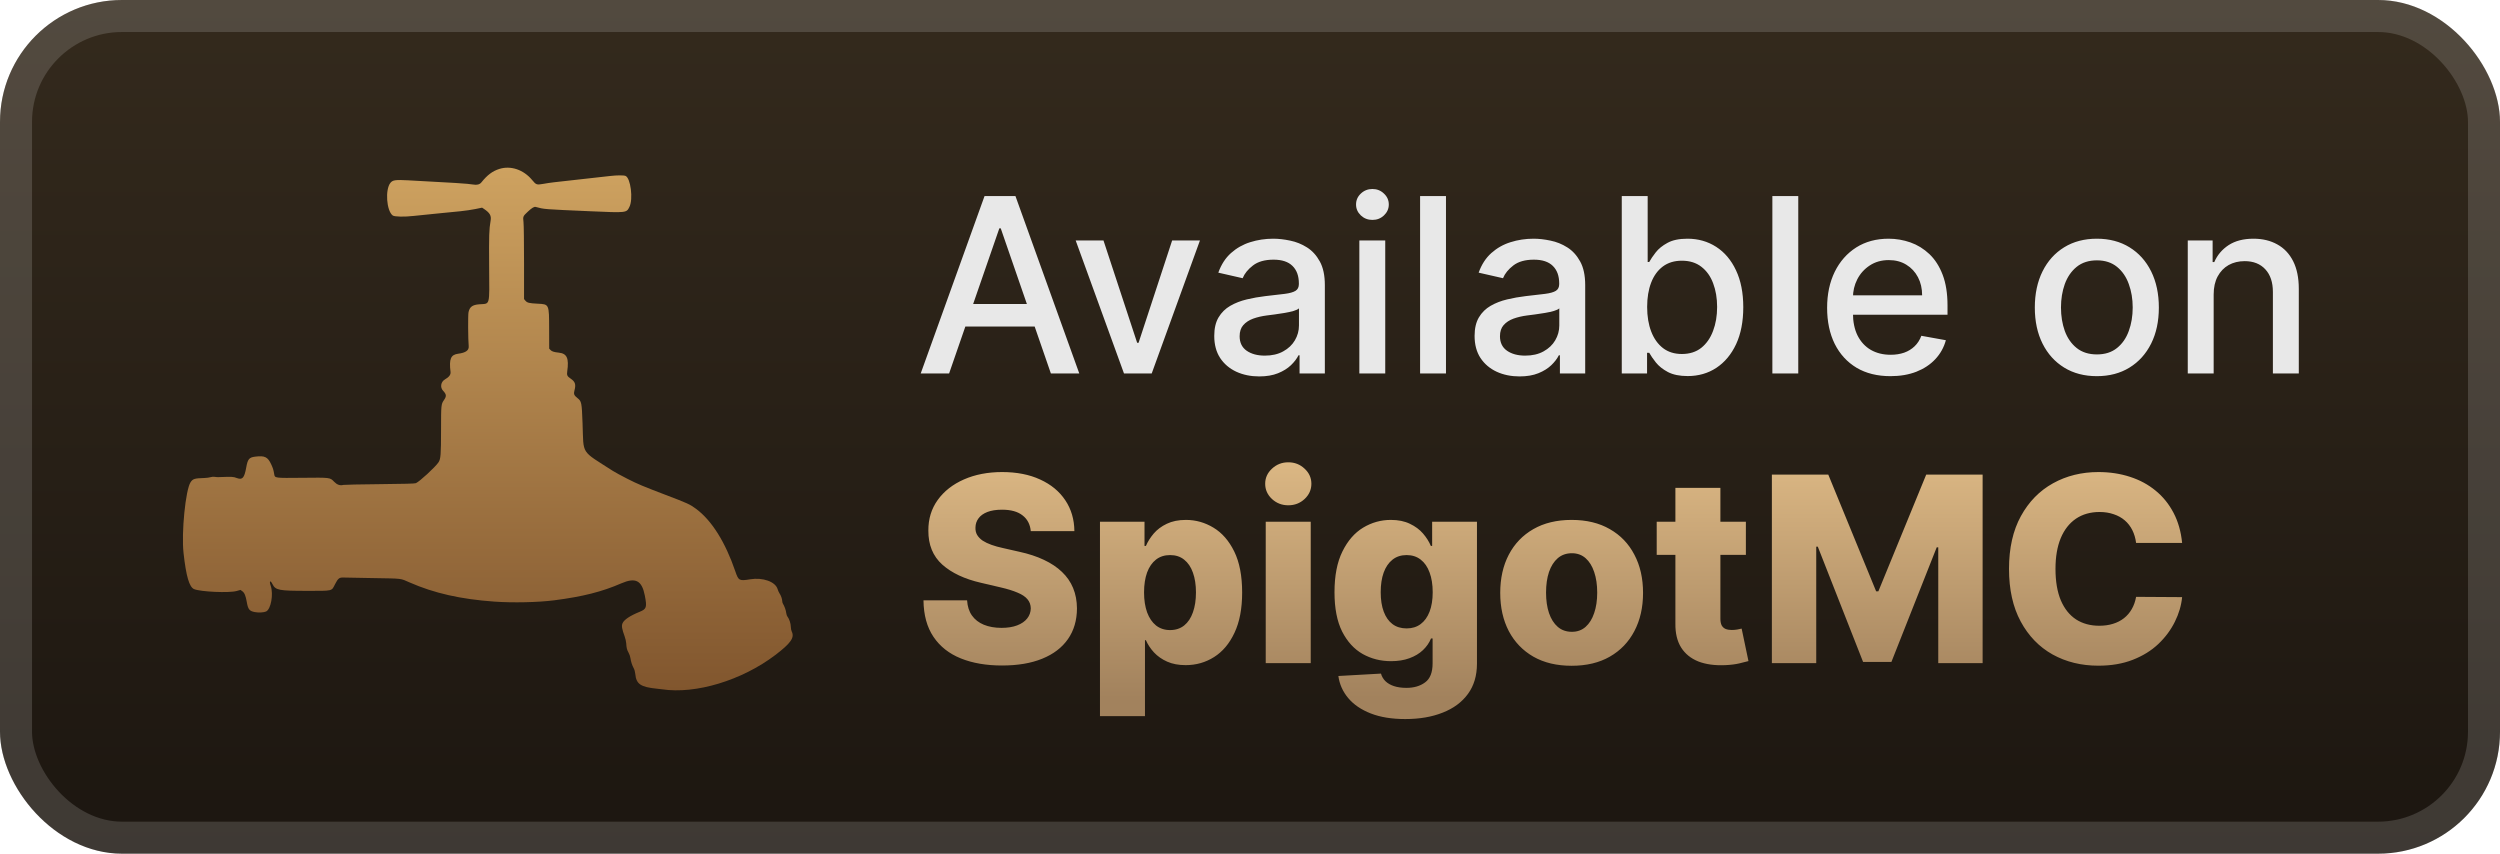 <svg width="164" height="56" viewBox="0 0 164 56" fill="none" xmlns="http://www.w3.org/2000/svg">
<rect width="164" height="56" rx="8" fill="url(#paint0_linear_1_50)"/>
<g filter="url(#filter0_d_1_50)">
<g filter="url(#filter1_d_1_50)">
<path fill-rule="evenodd" clip-rule="evenodd" d="M32.75 11.084C32.305 11.226 31.964 11.483 31.577 11.967C31.468 12.103 31.28 12.151 31.036 12.105C30.747 12.05 29.649 11.979 26.776 11.829C25.936 11.785 25.766 11.809 25.615 11.992C25.255 12.427 25.352 13.831 25.763 14.136C25.881 14.223 26.519 14.236 27.147 14.164C27.485 14.126 27.823 14.091 28.597 14.016C28.791 13.997 29.109 13.966 29.304 13.946C29.498 13.927 29.904 13.887 30.205 13.857C30.507 13.827 30.949 13.762 31.189 13.712L31.624 13.622L31.755 13.709C32.135 13.964 32.24 14.149 32.185 14.469C32.084 15.069 32.073 15.4 32.088 17.52C32.106 20.137 32.167 19.906 31.443 19.962C30.99 19.998 30.814 20.127 30.735 20.48C30.696 20.65 30.705 22.265 30.747 22.706C30.773 22.982 30.555 23.14 30.058 23.204C29.569 23.268 29.451 23.548 29.555 24.396C29.578 24.58 29.466 24.729 29.177 24.898C28.915 25.052 28.86 25.415 29.066 25.633C29.29 25.87 29.302 25.988 29.124 26.245C28.939 26.514 28.934 26.555 28.933 28.196C28.931 29.844 28.91 30.113 28.765 30.329C28.555 30.642 27.526 31.59 27.283 31.695C27.209 31.727 26.582 31.744 24.902 31.761C23.648 31.773 22.578 31.796 22.525 31.81C22.309 31.87 22.11 31.801 21.916 31.6C21.647 31.32 21.678 31.324 19.829 31.344C18.012 31.363 18.031 31.365 17.988 31.106C17.939 30.814 17.91 30.72 17.791 30.462C17.566 29.973 17.368 29.878 16.741 29.956C16.341 30.006 16.251 30.115 16.153 30.665C16.03 31.354 15.903 31.498 15.537 31.36C15.296 31.269 15.26 31.268 14.313 31.3C14.255 31.302 14.149 31.293 14.077 31.281C14.001 31.267 13.891 31.276 13.812 31.303C13.738 31.328 13.557 31.352 13.412 31.356C12.759 31.376 12.65 31.41 12.501 31.637C12.172 32.138 11.893 34.938 12.04 36.273C12.207 37.795 12.418 38.516 12.732 38.646C13.165 38.825 15.031 38.908 15.521 38.77L15.774 38.698L15.888 38.779C16.036 38.884 16.116 39.072 16.187 39.483C16.272 39.976 16.359 40.086 16.722 40.154C16.969 40.201 17.304 40.182 17.455 40.114C17.773 39.969 17.95 38.98 17.758 38.426C17.648 38.108 17.73 38.033 17.875 38.319C18.078 38.72 18.286 38.76 20.164 38.76C21.864 38.76 21.742 38.79 21.98 38.322C22.172 37.945 22.259 37.876 22.527 37.886C22.637 37.889 23.523 37.906 24.495 37.923C26.436 37.956 26.251 37.934 26.864 38.205C28.47 38.912 30.229 39.31 32.433 39.466C33.645 39.552 35.312 39.515 36.357 39.38C38.237 39.136 39.477 38.823 40.759 38.267C41.694 37.863 42.108 38.077 42.3 39.065C42.45 39.838 42.414 39.952 41.961 40.135C41.323 40.394 40.928 40.66 40.834 40.895C40.766 41.065 40.797 41.251 40.98 41.758C41.029 41.894 41.074 42.093 41.08 42.199C41.096 42.502 41.127 42.626 41.235 42.818C41.29 42.916 41.345 43.074 41.357 43.171C41.386 43.395 41.472 43.66 41.573 43.839C41.621 43.925 41.661 44.073 41.675 44.215C41.738 44.879 42.026 45.073 43.11 45.181C43.236 45.194 43.378 45.21 43.424 45.217C45.627 45.554 48.671 44.634 50.86 42.969C51.88 42.193 52.137 41.825 51.937 41.424C51.904 41.359 51.878 41.223 51.878 41.119C51.878 40.915 51.776 40.6 51.663 40.456C51.623 40.407 51.584 40.296 51.576 40.21C51.561 40.045 51.451 39.735 51.364 39.611C51.336 39.571 51.313 39.486 51.313 39.423C51.313 39.292 51.226 39.053 51.128 38.911C51.092 38.858 51.039 38.739 51.011 38.645C50.867 38.159 50.043 37.865 49.209 38.002C48.494 38.119 48.446 38.093 48.239 37.487C47.582 35.559 46.687 34.136 45.651 33.372C45.258 33.082 45.111 33.015 43.64 32.455C42.198 31.906 41.833 31.753 41.172 31.417C40.777 31.216 40.339 30.979 40.2 30.889C38.064 29.514 38.294 29.874 38.216 27.789C38.164 26.387 38.153 26.331 37.878 26.111C37.655 25.932 37.623 25.849 37.684 25.617C37.791 25.218 37.735 25.042 37.438 24.84C37.207 24.683 37.175 24.615 37.211 24.36C37.332 23.5 37.194 23.192 36.66 23.134C36.337 23.099 36.202 23.056 36.11 22.958L36.027 22.87L36.024 21.609C36.02 19.934 36.032 19.959 35.261 19.922C34.71 19.894 34.583 19.863 34.468 19.727L34.377 19.619L34.377 17.25C34.377 15.873 34.362 14.749 34.341 14.567C34.298 14.199 34.304 14.186 34.632 13.879C34.882 13.644 35.041 13.548 35.138 13.574C35.706 13.729 35.614 13.722 38.726 13.858C41.114 13.963 41.094 13.966 41.289 13.575C41.545 13.065 41.372 11.682 41.035 11.54C40.919 11.491 40.463 11.493 40.034 11.544C39.717 11.582 39.634 11.591 38.09 11.761C36.172 11.972 36.135 11.976 35.663 12.058C35.201 12.139 35.174 12.13 34.909 11.81C34.343 11.128 33.501 10.844 32.75 11.084Z" fill="url(#paint1_linear_1_50)"/>
</g>
</g>
<g filter="url(#filter2_d_1_50)">
<path d="M62.261 24.5H60.398L64.585 12.864H66.614L70.801 24.5H68.938L65.648 14.977H65.557L62.261 24.5ZM62.574 19.943H68.619V21.42H62.574V19.943ZM78.717 15.773L75.552 24.5H73.734L70.564 15.773H72.388L74.598 22.489H74.689L76.893 15.773H78.717ZM82.604 24.693C82.051 24.693 81.551 24.591 81.104 24.386C80.657 24.178 80.302 23.877 80.041 23.483C79.784 23.089 79.655 22.606 79.655 22.034C79.655 21.542 79.749 21.136 79.939 20.818C80.128 20.5 80.384 20.248 80.706 20.062C81.028 19.877 81.388 19.737 81.785 19.642C82.183 19.547 82.588 19.475 83.001 19.426C83.524 19.366 83.948 19.316 84.274 19.278C84.6 19.237 84.837 19.17 84.984 19.079C85.132 18.989 85.206 18.841 85.206 18.636V18.597C85.206 18.1 85.066 17.716 84.785 17.443C84.509 17.17 84.096 17.034 83.547 17.034C82.975 17.034 82.524 17.161 82.195 17.415C81.869 17.665 81.643 17.943 81.518 18.25L79.922 17.886C80.111 17.356 80.388 16.928 80.751 16.602C81.119 16.273 81.541 16.034 82.018 15.886C82.496 15.735 82.998 15.659 83.524 15.659C83.873 15.659 84.242 15.701 84.632 15.784C85.026 15.864 85.393 16.011 85.734 16.227C86.079 16.443 86.361 16.752 86.581 17.153C86.801 17.551 86.91 18.068 86.91 18.704V24.5H85.251V23.307H85.183C85.073 23.526 84.909 23.742 84.689 23.954C84.469 24.167 84.187 24.343 83.842 24.483C83.498 24.623 83.085 24.693 82.604 24.693ZM82.973 23.329C83.443 23.329 83.844 23.237 84.177 23.051C84.515 22.866 84.77 22.623 84.945 22.324C85.123 22.021 85.212 21.697 85.212 21.352V20.227C85.151 20.288 85.034 20.345 84.859 20.398C84.689 20.447 84.494 20.491 84.274 20.528C84.054 20.562 83.84 20.595 83.632 20.625C83.424 20.651 83.249 20.674 83.109 20.693C82.78 20.735 82.479 20.805 82.206 20.903C81.937 21.002 81.721 21.144 81.558 21.329C81.399 21.511 81.32 21.754 81.32 22.057C81.32 22.477 81.475 22.795 81.785 23.011C82.096 23.224 82.492 23.329 82.973 23.329ZM89.173 24.5V15.773H90.872V24.5H89.173ZM90.031 14.426C89.736 14.426 89.482 14.328 89.27 14.131C89.061 13.93 88.957 13.691 88.957 13.415C88.957 13.134 89.061 12.896 89.27 12.699C89.482 12.498 89.736 12.398 90.031 12.398C90.327 12.398 90.579 12.498 90.787 12.699C90.999 12.896 91.105 13.134 91.105 13.415C91.105 13.691 90.999 13.93 90.787 14.131C90.579 14.328 90.327 14.426 90.031 14.426ZM94.856 12.864V24.5H93.158V12.864H94.856ZM99.682 24.693C99.129 24.693 98.629 24.591 98.182 24.386C97.735 24.178 97.381 23.877 97.119 23.483C96.862 23.089 96.733 22.606 96.733 22.034C96.733 21.542 96.828 21.136 97.017 20.818C97.206 20.5 97.462 20.248 97.784 20.062C98.106 19.877 98.466 19.737 98.864 19.642C99.261 19.547 99.667 19.475 100.08 19.426C100.602 19.366 101.026 19.316 101.352 19.278C101.678 19.237 101.915 19.17 102.062 19.079C102.21 18.989 102.284 18.841 102.284 18.636V18.597C102.284 18.1 102.144 17.716 101.864 17.443C101.587 17.17 101.174 17.034 100.625 17.034C100.053 17.034 99.602 17.161 99.273 17.415C98.947 17.665 98.722 17.943 98.597 18.25L97 17.886C97.189 17.356 97.466 16.928 97.829 16.602C98.197 16.273 98.619 16.034 99.097 15.886C99.574 15.735 100.076 15.659 100.602 15.659C100.951 15.659 101.32 15.701 101.71 15.784C102.104 15.864 102.472 16.011 102.812 16.227C103.157 16.443 103.439 16.752 103.659 17.153C103.879 17.551 103.989 18.068 103.989 18.704V24.5H102.33V23.307H102.261C102.151 23.526 101.987 23.742 101.767 23.954C101.547 24.167 101.265 24.343 100.92 24.483C100.576 24.623 100.163 24.693 99.682 24.693ZM100.051 23.329C100.521 23.329 100.922 23.237 101.256 23.051C101.593 22.866 101.848 22.623 102.023 22.324C102.201 22.021 102.29 21.697 102.29 21.352V20.227C102.229 20.288 102.112 20.345 101.937 20.398C101.767 20.447 101.572 20.491 101.352 20.528C101.133 20.562 100.919 20.595 100.71 20.625C100.502 20.651 100.328 20.674 100.187 20.693C99.858 20.735 99.557 20.805 99.284 20.903C99.015 21.002 98.799 21.144 98.636 21.329C98.477 21.511 98.398 21.754 98.398 22.057C98.398 22.477 98.553 22.795 98.864 23.011C99.174 23.224 99.57 23.329 100.051 23.329ZM106.388 24.5V12.864H108.087V17.188H108.189C108.287 17.006 108.429 16.795 108.615 16.557C108.801 16.318 109.058 16.11 109.388 15.932C109.717 15.75 110.153 15.659 110.695 15.659C111.399 15.659 112.028 15.837 112.581 16.193C113.134 16.549 113.568 17.062 113.882 17.733C114.2 18.403 114.359 19.21 114.359 20.153C114.359 21.097 114.202 21.905 113.888 22.579C113.573 23.25 113.142 23.767 112.592 24.131C112.043 24.491 111.416 24.67 110.712 24.67C110.181 24.67 109.748 24.581 109.41 24.403C109.077 24.225 108.816 24.017 108.626 23.778C108.437 23.54 108.291 23.328 108.189 23.142H108.047V24.5H106.388ZM108.053 20.136C108.053 20.75 108.142 21.288 108.32 21.75C108.498 22.212 108.755 22.574 109.092 22.835C109.429 23.093 109.842 23.222 110.331 23.222C110.839 23.222 111.263 23.087 111.604 22.818C111.945 22.545 112.202 22.176 112.376 21.71C112.554 21.244 112.643 20.72 112.643 20.136C112.643 19.561 112.556 19.044 112.382 18.585C112.212 18.127 111.954 17.765 111.609 17.5C111.268 17.235 110.842 17.102 110.331 17.102C109.839 17.102 109.422 17.229 109.081 17.483C108.744 17.737 108.488 18.091 108.314 18.545C108.14 19 108.053 19.53 108.053 20.136ZM117.966 12.864V24.5H116.267V12.864H117.966ZM124.013 24.676C123.153 24.676 122.412 24.492 121.791 24.125C121.174 23.754 120.696 23.233 120.359 22.562C120.026 21.888 119.859 21.099 119.859 20.193C119.859 19.299 120.026 18.511 120.359 17.829C120.696 17.148 121.166 16.616 121.768 16.233C122.374 15.85 123.083 15.659 123.893 15.659C124.386 15.659 124.863 15.741 125.325 15.903C125.787 16.066 126.202 16.322 126.57 16.67C126.937 17.019 127.227 17.472 127.439 18.028C127.651 18.581 127.757 19.254 127.757 20.045V20.648H120.82V19.375H126.092C126.092 18.928 126.001 18.532 125.82 18.188C125.638 17.839 125.382 17.564 125.053 17.364C124.727 17.163 124.344 17.062 123.905 17.062C123.428 17.062 123.011 17.18 122.655 17.415C122.303 17.646 122.03 17.949 121.837 18.324C121.647 18.695 121.553 19.099 121.553 19.534V20.528C121.553 21.112 121.655 21.608 121.859 22.017C122.068 22.426 122.357 22.739 122.729 22.954C123.1 23.167 123.534 23.273 124.03 23.273C124.352 23.273 124.645 23.227 124.91 23.136C125.176 23.042 125.405 22.901 125.598 22.716C125.791 22.53 125.939 22.301 126.041 22.028L127.649 22.318C127.52 22.792 127.289 23.206 126.956 23.562C126.626 23.915 126.212 24.189 125.712 24.386C125.215 24.579 124.649 24.676 124.013 24.676ZM137.553 24.676C136.734 24.676 136.02 24.489 135.41 24.114C134.801 23.739 134.327 23.214 133.99 22.54C133.653 21.866 133.484 21.078 133.484 20.176C133.484 19.271 133.653 18.479 133.99 17.801C134.327 17.123 134.801 16.597 135.41 16.222C136.02 15.847 136.734 15.659 137.553 15.659C138.371 15.659 139.085 15.847 139.695 16.222C140.304 16.597 140.778 17.123 141.115 17.801C141.452 18.479 141.621 19.271 141.621 20.176C141.621 21.078 141.452 21.866 141.115 22.54C140.778 23.214 140.304 23.739 139.695 24.114C139.085 24.489 138.371 24.676 137.553 24.676ZM137.558 23.25C138.089 23.25 138.528 23.11 138.876 22.829C139.225 22.549 139.482 22.176 139.649 21.71C139.82 21.244 139.905 20.731 139.905 20.17C139.905 19.614 139.82 19.102 139.649 18.636C139.482 18.167 139.225 17.79 138.876 17.506C138.528 17.222 138.089 17.079 137.558 17.079C137.024 17.079 136.581 17.222 136.229 17.506C135.88 17.79 135.621 18.167 135.45 18.636C135.284 19.102 135.2 19.614 135.2 20.17C135.2 20.731 135.284 21.244 135.45 21.71C135.621 22.176 135.88 22.549 136.229 22.829C136.581 23.11 137.024 23.25 137.558 23.25ZM145.216 19.318V24.5H143.517V15.773H145.148V17.193H145.256C145.456 16.731 145.771 16.36 146.199 16.079C146.631 15.799 147.174 15.659 147.83 15.659C148.424 15.659 148.945 15.784 149.392 16.034C149.839 16.28 150.186 16.648 150.432 17.136C150.678 17.625 150.801 18.229 150.801 18.949V24.5H149.102V19.153C149.102 18.521 148.937 18.026 148.608 17.67C148.278 17.311 147.826 17.131 147.25 17.131C146.856 17.131 146.506 17.216 146.199 17.386C145.896 17.557 145.655 17.807 145.477 18.136C145.303 18.462 145.216 18.856 145.216 19.318Z" fill="#E8E8E8"/>
<path d="M67.619 34.843C67.578 34.4 67.399 34.056 67.081 33.811C66.767 33.561 66.319 33.436 65.735 33.436C65.349 33.436 65.027 33.487 64.769 33.587C64.512 33.688 64.318 33.827 64.19 34.004C64.061 34.177 63.994 34.376 63.99 34.602C63.982 34.787 64.019 34.95 64.099 35.09C64.184 35.231 64.304 35.356 64.461 35.465C64.622 35.569 64.815 35.662 65.041 35.742C65.266 35.823 65.52 35.894 65.802 35.954L66.864 36.195C67.476 36.328 68.015 36.505 68.482 36.727C68.953 36.948 69.347 37.212 69.665 37.517C69.987 37.823 70.231 38.175 70.396 38.574C70.561 38.972 70.645 39.419 70.649 39.914C70.645 40.695 70.448 41.365 70.058 41.924C69.667 42.484 69.106 42.912 68.373 43.21C67.645 43.508 66.765 43.657 65.735 43.657C64.701 43.657 63.799 43.502 63.031 43.192C62.262 42.882 61.664 42.411 61.238 41.779C60.811 41.148 60.592 40.349 60.58 39.383H63.441C63.465 39.781 63.572 40.113 63.761 40.379C63.95 40.645 64.21 40.846 64.54 40.983C64.874 41.119 65.26 41.188 65.699 41.188C66.101 41.188 66.443 41.133 66.725 41.025C67.011 40.916 67.23 40.765 67.383 40.572C67.536 40.379 67.615 40.157 67.619 39.908C67.615 39.675 67.542 39.475 67.401 39.31C67.26 39.141 67.043 38.996 66.749 38.876C66.46 38.751 66.089 38.636 65.638 38.532L64.347 38.23C63.276 37.984 62.433 37.588 61.817 37.041C61.201 36.489 60.895 35.745 60.9 34.807C60.895 34.042 61.101 33.372 61.515 32.797C61.93 32.221 62.503 31.772 63.236 31.45C63.968 31.128 64.803 30.967 65.741 30.967C66.699 30.967 67.53 31.13 68.234 31.456C68.943 31.778 69.492 32.231 69.882 32.815C70.273 33.398 70.472 34.074 70.48 34.843H67.619ZM72.158 46.977V34.227H75.08V35.815H75.171C75.291 35.533 75.463 35.262 75.684 35C75.909 34.738 76.195 34.525 76.541 34.36C76.891 34.191 77.31 34.106 77.797 34.106C78.441 34.106 79.043 34.276 79.602 34.614C80.165 34.952 80.62 35.473 80.966 36.177C81.312 36.882 81.485 37.779 81.485 38.87C81.485 39.92 81.318 40.8 80.984 41.508C80.654 42.216 80.208 42.747 79.644 43.102C79.085 43.456 78.463 43.633 77.779 43.633C77.312 43.633 76.907 43.556 76.565 43.403C76.223 43.251 75.936 43.049 75.702 42.8C75.473 42.55 75.296 42.282 75.171 41.997H75.11V46.977H72.158ZM75.05 38.864C75.05 39.363 75.117 39.797 75.249 40.168C75.386 40.538 75.581 40.826 75.835 41.031C76.092 41.232 76.4 41.333 76.758 41.333C77.121 41.333 77.429 41.232 77.682 41.031C77.936 40.826 78.127 40.538 78.256 40.168C78.388 39.797 78.455 39.363 78.455 38.864C78.455 38.365 78.388 37.932 78.256 37.566C78.127 37.199 77.936 36.916 77.682 36.715C77.433 36.513 77.125 36.413 76.758 36.413C76.396 36.413 76.088 36.511 75.835 36.708C75.581 36.906 75.386 37.187 75.249 37.554C75.117 37.92 75.05 38.356 75.05 38.864ZM83.032 43.5V34.227H85.984V43.5H83.032ZM84.511 33.147C84.097 33.147 83.741 33.01 83.443 32.736C83.145 32.458 82.996 32.124 82.996 31.734C82.996 31.348 83.145 31.018 83.443 30.744C83.741 30.466 84.097 30.327 84.511 30.327C84.93 30.327 85.286 30.466 85.58 30.744C85.878 31.018 86.027 31.348 86.027 31.734C86.027 32.124 85.878 32.458 85.58 32.736C85.286 33.01 84.93 33.147 84.511 33.147ZM92.186 47.17C91.305 47.17 90.55 47.048 89.922 46.802C89.294 46.557 88.801 46.221 88.443 45.794C88.085 45.367 87.87 44.885 87.797 44.345L90.592 44.188C90.644 44.377 90.741 44.542 90.882 44.683C91.027 44.824 91.214 44.933 91.443 45.009C91.677 45.086 91.95 45.124 92.264 45.124C92.759 45.124 93.168 45.003 93.49 44.762C93.816 44.524 93.979 44.108 93.979 43.512V41.882H93.876C93.76 42.168 93.582 42.423 93.345 42.649C93.108 42.874 92.812 43.051 92.457 43.18C92.107 43.309 91.705 43.373 91.25 43.373C90.574 43.373 89.954 43.216 89.391 42.902C88.831 42.584 88.383 42.093 88.044 41.429C87.71 40.761 87.543 39.902 87.543 38.852C87.543 37.769 87.716 36.877 88.063 36.177C88.409 35.473 88.862 34.952 89.421 34.614C89.984 34.276 90.59 34.106 91.238 34.106C91.725 34.106 92.142 34.191 92.488 34.36C92.838 34.525 93.126 34.738 93.351 35C93.576 35.262 93.747 35.533 93.864 35.815H93.949V34.227H96.889V43.536C96.889 44.321 96.691 44.983 96.297 45.522C95.903 46.062 95.351 46.47 94.643 46.748C93.935 47.03 93.116 47.17 92.186 47.17ZM92.276 41.224C92.635 41.224 92.941 41.13 93.194 40.94C93.448 40.751 93.643 40.48 93.78 40.125C93.916 39.771 93.985 39.347 93.985 38.852C93.985 38.349 93.916 37.916 93.78 37.554C93.647 37.187 93.452 36.906 93.194 36.708C92.941 36.511 92.635 36.413 92.276 36.413C91.91 36.413 91.6 36.513 91.347 36.715C91.093 36.916 90.9 37.199 90.767 37.566C90.638 37.928 90.574 38.356 90.574 38.852C90.574 39.347 90.64 39.771 90.773 40.125C90.906 40.48 91.097 40.751 91.347 40.94C91.6 41.13 91.91 41.224 92.276 41.224ZM103.099 43.675C102.125 43.675 101.288 43.476 100.588 43.077C99.891 42.675 99.354 42.115 98.976 41.399C98.602 40.679 98.415 39.844 98.415 38.894C98.415 37.94 98.602 37.105 98.976 36.389C99.354 35.668 99.891 35.109 100.588 34.71C101.288 34.308 102.125 34.106 103.099 34.106C104.073 34.106 104.908 34.308 105.604 34.71C106.305 35.109 106.842 35.668 107.216 36.389C107.595 37.105 107.784 37.94 107.784 38.894C107.784 39.844 107.595 40.679 107.216 41.399C106.842 42.115 106.305 42.675 105.604 43.077C104.908 43.476 104.073 43.675 103.099 43.675ZM103.117 41.447C103.471 41.447 103.771 41.339 104.017 41.121C104.262 40.904 104.449 40.602 104.578 40.216C104.711 39.83 104.777 39.383 104.777 38.876C104.777 38.361 104.711 37.91 104.578 37.523C104.449 37.137 104.262 36.835 104.017 36.618C103.771 36.401 103.471 36.292 103.117 36.292C102.751 36.292 102.441 36.401 102.188 36.618C101.938 36.835 101.747 37.137 101.614 37.523C101.485 37.91 101.421 38.361 101.421 38.876C101.421 39.383 101.485 39.83 101.614 40.216C101.747 40.602 101.938 40.904 102.188 41.121C102.441 41.339 102.751 41.447 103.117 41.447ZM114.53 34.227V36.401H108.68V34.227H114.53ZM109.906 32.006H112.858V40.584C112.858 40.765 112.886 40.912 112.942 41.025C113.003 41.133 113.089 41.212 113.202 41.26C113.315 41.305 113.449 41.327 113.606 41.327C113.719 41.327 113.838 41.317 113.963 41.297C114.091 41.272 114.188 41.252 114.252 41.236L114.699 43.367C114.558 43.407 114.359 43.458 114.101 43.518C113.848 43.578 113.544 43.617 113.19 43.633C112.498 43.665 111.904 43.584 111.409 43.391C110.918 43.194 110.542 42.888 110.28 42.474C110.022 42.059 109.898 41.538 109.906 40.91V32.006ZM116.235 31.136H119.936L123.075 38.791H123.22L126.359 31.136H130.06V43.5H127.15V35.906H127.048L124.077 43.422H122.218L119.248 35.863H119.145V43.5H116.235V31.136ZM143.147 35.616H140.128C140.088 35.306 140.005 35.026 139.881 34.777C139.756 34.527 139.591 34.314 139.386 34.137C139.18 33.96 138.937 33.825 138.655 33.732C138.377 33.636 138.07 33.587 137.731 33.587C137.132 33.587 136.615 33.734 136.18 34.028C135.749 34.322 135.417 34.746 135.184 35.302C134.955 35.857 134.84 36.529 134.84 37.318C134.84 38.139 134.957 38.827 135.19 39.383C135.427 39.934 135.759 40.351 136.186 40.632C136.617 40.91 137.126 41.049 137.713 41.049C138.043 41.049 138.343 41.007 138.613 40.922C138.887 40.838 139.126 40.715 139.331 40.554C139.541 40.389 139.712 40.19 139.844 39.956C139.981 39.719 140.076 39.451 140.128 39.153L143.147 39.172C143.094 39.719 142.935 40.258 142.67 40.789C142.408 41.321 142.048 41.806 141.589 42.244C141.13 42.679 140.571 43.025 139.911 43.283C139.255 43.54 138.502 43.669 137.653 43.669C136.534 43.669 135.532 43.423 134.647 42.932C133.765 42.438 133.069 41.717 132.558 40.771C132.047 39.825 131.791 38.675 131.791 37.318C131.791 35.958 132.051 34.805 132.57 33.859C133.089 32.913 133.791 32.195 134.677 31.704C135.562 31.213 136.554 30.967 137.653 30.967C138.402 30.967 139.094 31.072 139.73 31.281C140.366 31.486 140.925 31.788 141.408 32.187C141.891 32.581 142.283 33.066 142.585 33.642C142.887 34.217 143.074 34.875 143.147 35.616Z" fill="url(#paint2_linear_1_50)"/>
</g>
<rect x="1.05" y="1.05" width="161.9" height="53.9" rx="6.95" stroke="white" stroke-opacity="0.15" stroke-width="2.1"/>
<defs>
<filter id="filter0_d_1_50" x="6.286" y="2.286" width="51.429" height="51.429" filterUnits="userSpaceOnUse" color-interpolation-filters="sRGB">
<feFlood flood-opacity="0" result="BackgroundImageFix"/>
<feColorMatrix in="SourceAlpha" type="matrix" values="0 0 0 0 0 0 0 0 0 0 0 0 0 0 0 0 0 0 127 0" result="hardAlpha"/>
<feOffset/>
<feGaussianBlur stdDeviation="2.857"/>
<feComposite in2="hardAlpha" operator="out"/>
<feColorMatrix type="matrix" values="0 0 0 0 0 0 0 0 0 0 0 0 0 0 0 0 0 0 0.25 0"/>
<feBlend mode="normal" in2="BackgroundImageFix" result="effect1_dropShadow_1_50"/>
<feBlend mode="normal" in="SourceGraphic" in2="effect1_dropShadow_1_50" result="shape"/>
</filter>
<filter id="filter1_d_1_50" x="6.286" y="5.286" width="51.429" height="45.714" filterUnits="userSpaceOnUse" color-interpolation-filters="sRGB">
<feFlood flood-opacity="0" result="BackgroundImageFix"/>
<feColorMatrix in="SourceAlpha" type="matrix" values="0 0 0 0 0 0 0 0 0 0 0 0 0 0 0 0 0 0 127 0" result="hardAlpha"/>
<feOffset/>
<feGaussianBlur stdDeviation="2.857"/>
<feComposite in2="hardAlpha" operator="out"/>
<feColorMatrix type="matrix" values="0 0 0 0 0 0 0 0 0 0 0 0 0 0 0 0 0 0 0.25 0"/>
<feBlend mode="normal" in2="BackgroundImageFix" result="effect1_dropShadow_1_50"/>
<feBlend mode="normal" in="SourceGraphic" in2="effect1_dropShadow_1_50" result="shape"/>
</filter>
<filter id="filter2_d_1_50" x="54.4" y="3.9" width="103.2" height="48.87" filterUnits="userSpaceOnUse" color-interpolation-filters="sRGB">
<feFlood flood-opacity="0" result="BackgroundImageFix"/>
<feColorMatrix in="SourceAlpha" type="matrix" values="0 0 0 0 0 0 0 0 0 0 0 0 0 0 0 0 0 0 127 0" result="hardAlpha"/>
<feOffset/>
<feGaussianBlur stdDeviation="2.8"/>
<feComposite in2="hardAlpha" operator="out"/>
<feColorMatrix type="matrix" values="0 0 0 0 0 0 0 0 0 0 0 0 0 0 0 0 0 0 0.25 0"/>
<feBlend mode="normal" in2="BackgroundImageFix" result="effect1_dropShadow_1_50"/>
<feBlend mode="normal" in="SourceGraphic" in2="effect1_dropShadow_1_50" result="shape"/>
</filter>
<linearGradient id="paint0_linear_1_50" x1="82" y1="0" x2="82" y2="56" gradientUnits="userSpaceOnUse">
<stop stop-color="#342A1D"/>
<stop offset="1" stop-color="#1C1610"/>
</linearGradient>
<linearGradient id="paint1_linear_1_50" x1="32" y1="11" x2="32" y2="45.286" gradientUnits="userSpaceOnUse">
<stop stop-color="#CEA260"/>
<stop offset="1" stop-color="#81562E"/>
</linearGradient>
<linearGradient id="paint2_linear_1_50" x1="102.559" y1="26.547" x2="102.559" y2="45.783" gradientUnits="userSpaceOnUse">
<stop stop-color="#E9C48D"/>
<stop offset="1" stop-color="#A2825D"/>
</linearGradient>
</defs>
</svg>
